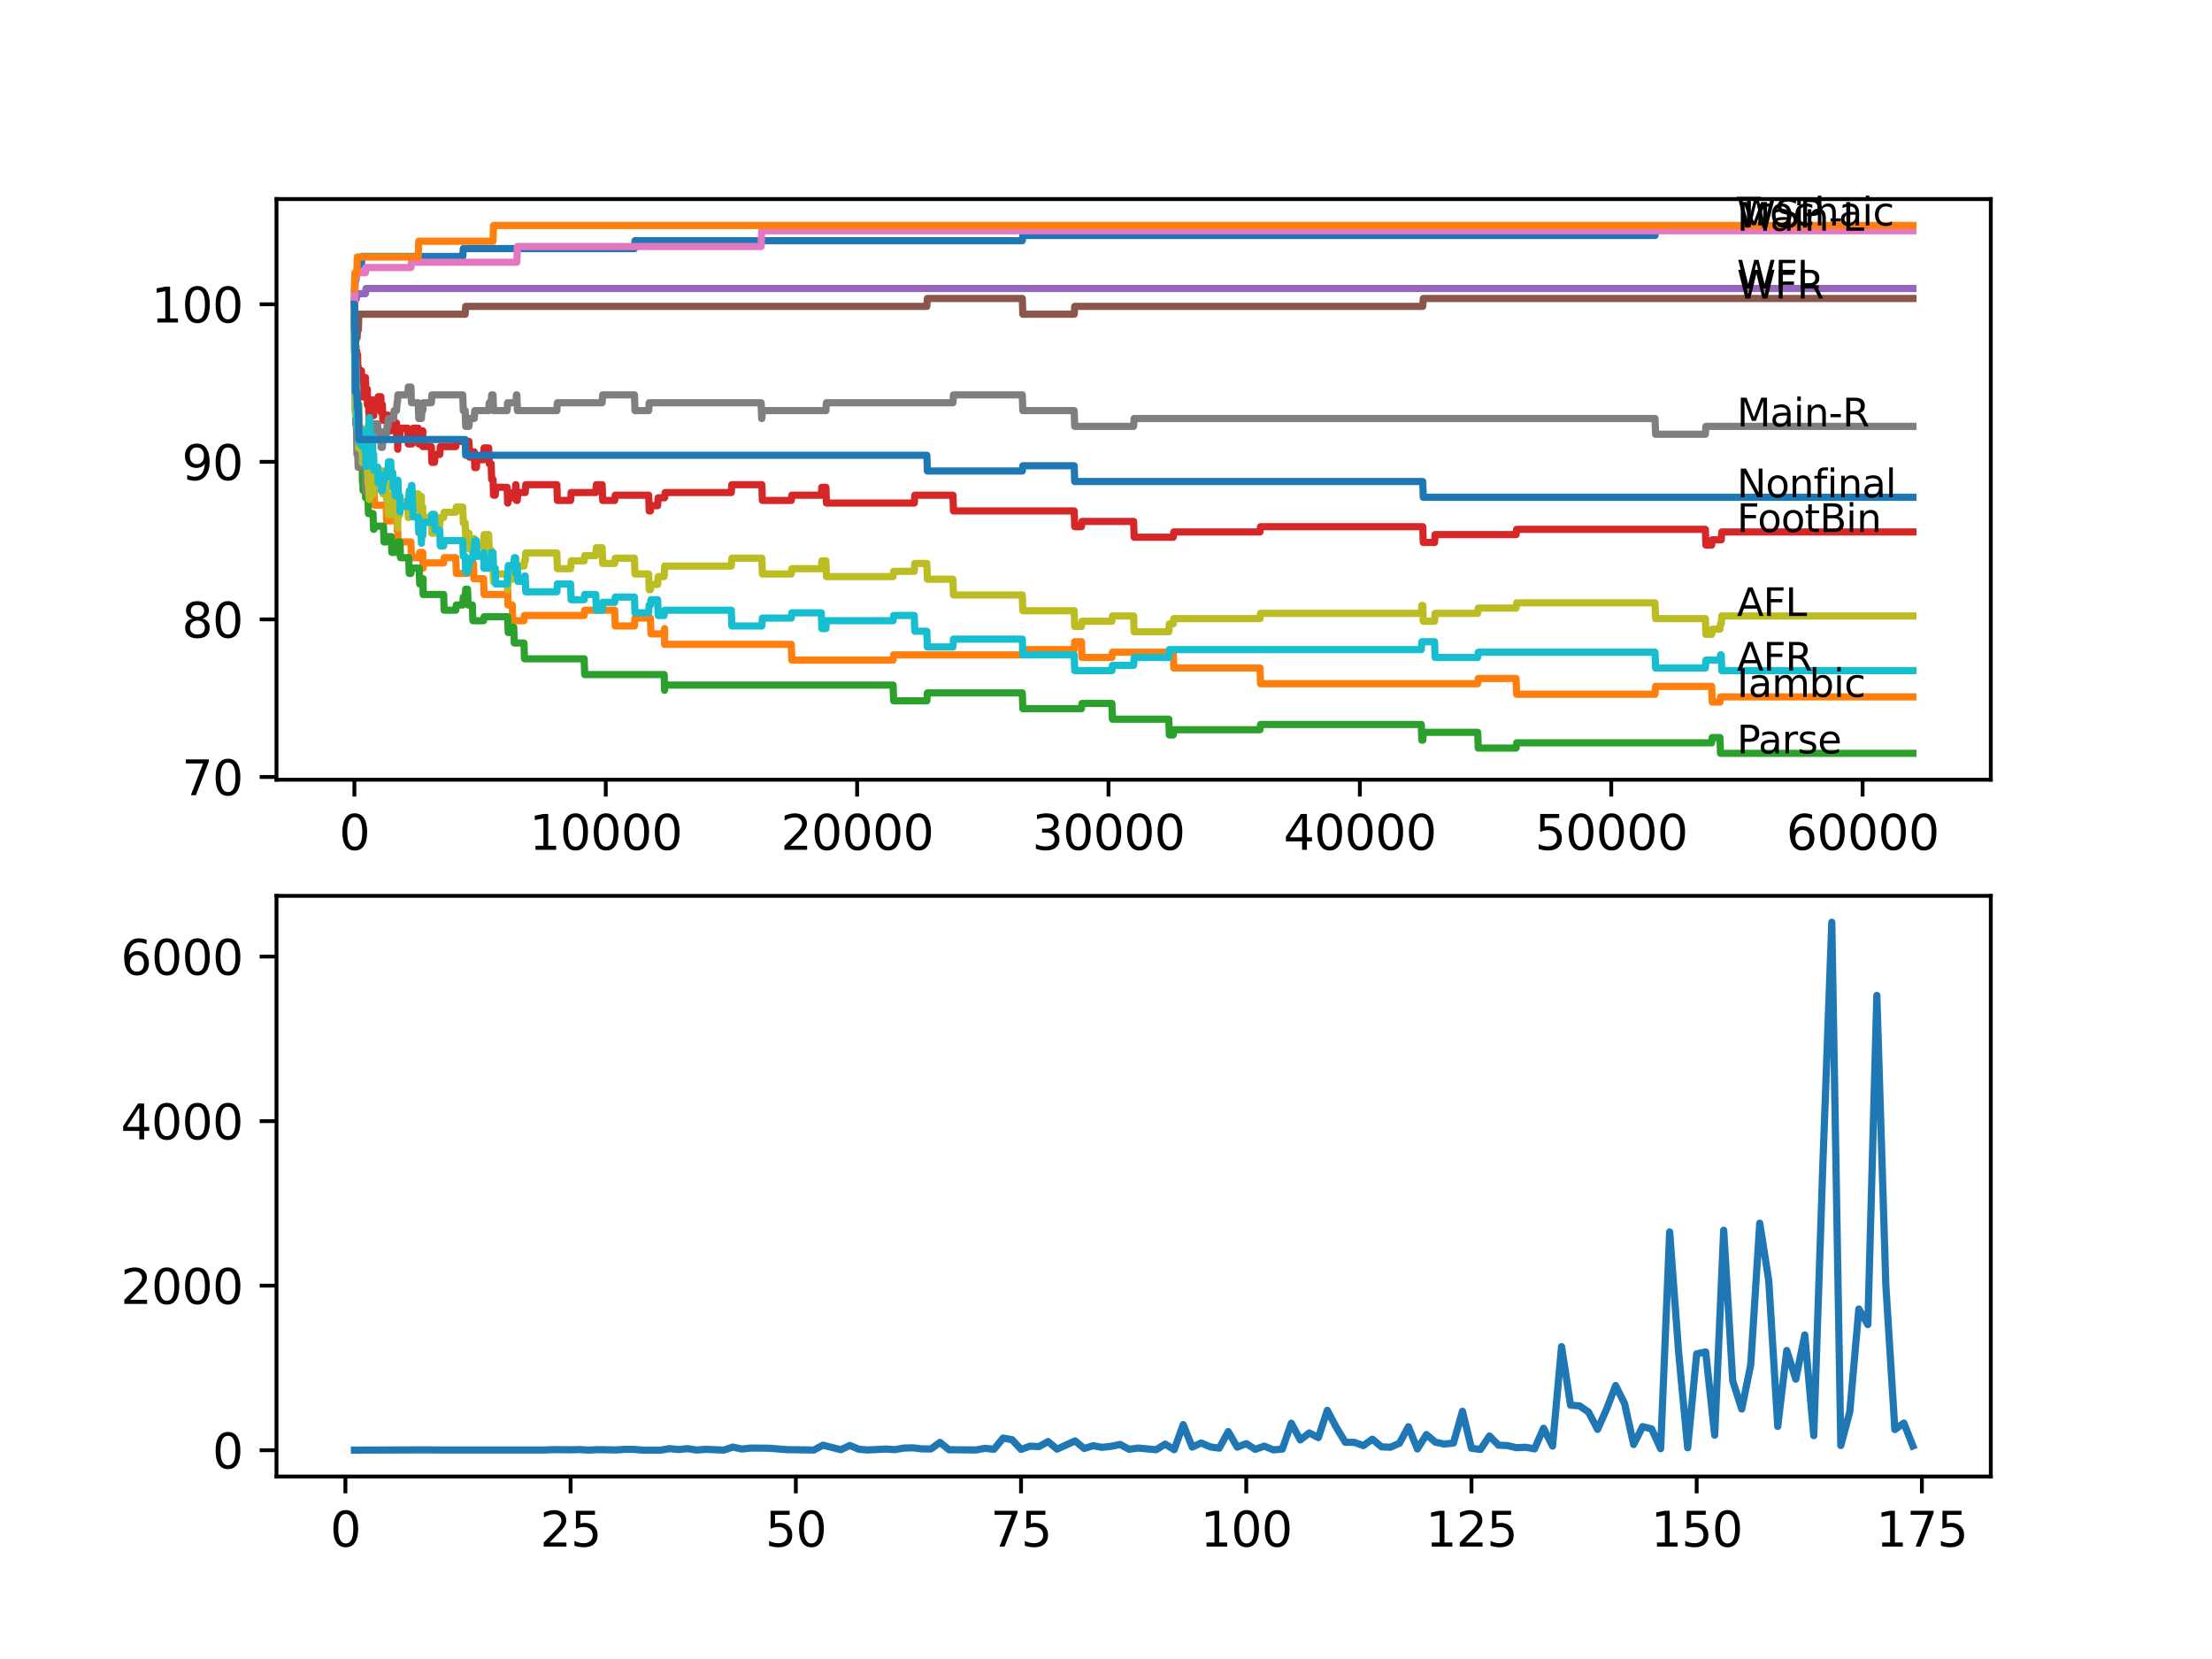 <?xml version="1.0" encoding="utf-8" standalone="no"?>
<!DOCTYPE svg PUBLIC "-//W3C//DTD SVG 1.1//EN"
  "http://www.w3.org/Graphics/SVG/1.1/DTD/svg11.dtd">
<svg xmlns:xlink="http://www.w3.org/1999/xlink" width="460.8pt" height="345.6pt" viewBox="0 0 460.8 345.6" xmlns="http://www.w3.org/2000/svg" version="1.1">
 <defs>
  <style type="text/css">*{stroke-linejoin: round; stroke-linecap: butt}</style>
 </defs>
 <g id="figure_1">
  <g id="patch_1">
   <path d="M 0 345.6 
L 460.8 345.6 
L 460.8 0 
L 0 0 
z
" style="fill: #ffffff"/>
  </g>
  <g id="axes_1">
   <g id="patch_2">
    <path d="M 57.6 162.432 
L 414.72 162.432 
L 414.72 41.472 
L 57.6 41.472 
z
" style="fill: #ffffff"/>
   </g>
   <g id="matplotlib.axis_1">
    <g id="xtick_1">
     <g id="line2d_1">
      <defs>
       <path id="m4c4b4f469c" d="M 0 0 
L 0 3.5 
" style="stroke: #000000; stroke-width: 0.8"/>
      </defs>
      <g>
       <use xlink:href="#m4c4b4f469c" x="73.827" y="162.432" style="stroke: #000000; stroke-width: 0.8"/>
      </g>
     </g>
     <g id="text_1">
      <!-- 0 -->
      <g transform="translate(70.646 177.03)scale(0.1 -0.1)">
       <defs>
        <path id="DejaVuSans-30" d="M 2034 4250 
Q 1547 4250 1301 3770 
Q 1056 3291 1056 2328 
Q 1056 1369 1301 889 
Q 1547 409 2034 409 
Q 2525 409 2770 889 
Q 3016 1369 3016 2328 
Q 3016 3291 2770 3770 
Q 2525 4250 2034 4250 
z
M 2034 4750 
Q 2819 4750 3233 4129 
Q 3647 3509 3647 2328 
Q 3647 1150 3233 529 
Q 2819 -91 2034 -91 
Q 1250 -91 836 529 
Q 422 1150 422 2328 
Q 422 3509 836 4129 
Q 1250 4750 2034 4750 
z
" transform="scale(0.016)"/>
       </defs>
       <use xlink:href="#DejaVuSans-30"/>
      </g>
     </g>
    </g>
    <g id="xtick_2">
     <g id="line2d_2">
      <g>
       <use xlink:href="#m4c4b4f469c" x="126.192" y="162.432" style="stroke: #000000; stroke-width: 0.8"/>
      </g>
     </g>
     <g id="text_2">
      <!-- 10000 -->
      <g transform="translate(110.286 177.03)scale(0.1 -0.1)">
       <defs>
        <path id="DejaVuSans-31" d="M 794 531 
L 1825 531 
L 1825 4091 
L 703 3866 
L 703 4441 
L 1819 4666 
L 2450 4666 
L 2450 531 
L 3481 531 
L 3481 0 
L 794 0 
L 794 531 
z
" transform="scale(0.016)"/>
       </defs>
       <use xlink:href="#DejaVuSans-31"/>
       <use xlink:href="#DejaVuSans-30" x="63.623"/>
       <use xlink:href="#DejaVuSans-30" x="127.246"/>
       <use xlink:href="#DejaVuSans-30" x="190.869"/>
       <use xlink:href="#DejaVuSans-30" x="254.492"/>
      </g>
     </g>
    </g>
    <g id="xtick_3">
     <g id="line2d_3">
      <g>
       <use xlink:href="#m4c4b4f469c" x="178.556" y="162.432" style="stroke: #000000; stroke-width: 0.8"/>
      </g>
     </g>
     <g id="text_3">
      <!-- 20000 -->
      <g transform="translate(162.65 177.03)scale(0.1 -0.1)">
       <defs>
        <path id="DejaVuSans-32" d="M 1228 531 
L 3431 531 
L 3431 0 
L 469 0 
L 469 531 
Q 828 903 1448 1529 
Q 2069 2156 2228 2338 
Q 2531 2678 2651 2914 
Q 2772 3150 2772 3378 
Q 2772 3750 2511 3984 
Q 2250 4219 1831 4219 
Q 1534 4219 1204 4116 
Q 875 4013 500 3803 
L 500 4441 
Q 881 4594 1212 4672 
Q 1544 4750 1819 4750 
Q 2544 4750 2975 4387 
Q 3406 4025 3406 3419 
Q 3406 3131 3298 2873 
Q 3191 2616 2906 2266 
Q 2828 2175 2409 1742 
Q 1991 1309 1228 531 
z
" transform="scale(0.016)"/>
       </defs>
       <use xlink:href="#DejaVuSans-32"/>
       <use xlink:href="#DejaVuSans-30" x="63.623"/>
       <use xlink:href="#DejaVuSans-30" x="127.246"/>
       <use xlink:href="#DejaVuSans-30" x="190.869"/>
       <use xlink:href="#DejaVuSans-30" x="254.492"/>
      </g>
     </g>
    </g>
    <g id="xtick_4">
     <g id="line2d_4">
      <g>
       <use xlink:href="#m4c4b4f469c" x="230.921" y="162.432" style="stroke: #000000; stroke-width: 0.8"/>
      </g>
     </g>
     <g id="text_4">
      <!-- 30000 -->
      <g transform="translate(215.015 177.03)scale(0.1 -0.1)">
       <defs>
        <path id="DejaVuSans-33" d="M 2597 2516 
Q 3050 2419 3304 2112 
Q 3559 1806 3559 1356 
Q 3559 666 3084 287 
Q 2609 -91 1734 -91 
Q 1441 -91 1130 -33 
Q 819 25 488 141 
L 488 750 
Q 750 597 1062 519 
Q 1375 441 1716 441 
Q 2309 441 2620 675 
Q 2931 909 2931 1356 
Q 2931 1769 2642 2001 
Q 2353 2234 1838 2234 
L 1294 2234 
L 1294 2753 
L 1863 2753 
Q 2328 2753 2575 2939 
Q 2822 3125 2822 3475 
Q 2822 3834 2567 4026 
Q 2313 4219 1838 4219 
Q 1578 4219 1281 4162 
Q 984 4106 628 3988 
L 628 4550 
Q 988 4650 1302 4700 
Q 1616 4750 1894 4750 
Q 2613 4750 3031 4423 
Q 3450 4097 3450 3541 
Q 3450 3153 3228 2886 
Q 3006 2619 2597 2516 
z
" transform="scale(0.016)"/>
       </defs>
       <use xlink:href="#DejaVuSans-33"/>
       <use xlink:href="#DejaVuSans-30" x="63.623"/>
       <use xlink:href="#DejaVuSans-30" x="127.246"/>
       <use xlink:href="#DejaVuSans-30" x="190.869"/>
       <use xlink:href="#DejaVuSans-30" x="254.492"/>
      </g>
     </g>
    </g>
    <g id="xtick_5">
     <g id="line2d_5">
      <g>
       <use xlink:href="#m4c4b4f469c" x="283.285" y="162.432" style="stroke: #000000; stroke-width: 0.8"/>
      </g>
     </g>
     <g id="text_5">
      <!-- 40000 -->
      <g transform="translate(267.379 177.03)scale(0.1 -0.1)">
       <defs>
        <path id="DejaVuSans-34" d="M 2419 4116 
L 825 1625 
L 2419 1625 
L 2419 4116 
z
M 2253 4666 
L 3047 4666 
L 3047 1625 
L 3713 1625 
L 3713 1100 
L 3047 1100 
L 3047 0 
L 2419 0 
L 2419 1100 
L 313 1100 
L 313 1709 
L 2253 4666 
z
" transform="scale(0.016)"/>
       </defs>
       <use xlink:href="#DejaVuSans-34"/>
       <use xlink:href="#DejaVuSans-30" x="63.623"/>
       <use xlink:href="#DejaVuSans-30" x="127.246"/>
       <use xlink:href="#DejaVuSans-30" x="190.869"/>
       <use xlink:href="#DejaVuSans-30" x="254.492"/>
      </g>
     </g>
    </g>
    <g id="xtick_6">
     <g id="line2d_6">
      <g>
       <use xlink:href="#m4c4b4f469c" x="335.65" y="162.432" style="stroke: #000000; stroke-width: 0.8"/>
      </g>
     </g>
     <g id="text_6">
      <!-- 50000 -->
      <g transform="translate(319.744 177.03)scale(0.1 -0.1)">
       <defs>
        <path id="DejaVuSans-35" d="M 691 4666 
L 3169 4666 
L 3169 4134 
L 1269 4134 
L 1269 2991 
Q 1406 3038 1543 3061 
Q 1681 3084 1819 3084 
Q 2600 3084 3056 2656 
Q 3513 2228 3513 1497 
Q 3513 744 3044 326 
Q 2575 -91 1722 -91 
Q 1428 -91 1123 -41 
Q 819 9 494 109 
L 494 744 
Q 775 591 1075 516 
Q 1375 441 1709 441 
Q 2250 441 2565 725 
Q 2881 1009 2881 1497 
Q 2881 1984 2565 2268 
Q 2250 2553 1709 2553 
Q 1456 2553 1204 2497 
Q 953 2441 691 2322 
L 691 4666 
z
" transform="scale(0.016)"/>
       </defs>
       <use xlink:href="#DejaVuSans-35"/>
       <use xlink:href="#DejaVuSans-30" x="63.623"/>
       <use xlink:href="#DejaVuSans-30" x="127.246"/>
       <use xlink:href="#DejaVuSans-30" x="190.869"/>
       <use xlink:href="#DejaVuSans-30" x="254.492"/>
      </g>
     </g>
    </g>
    <g id="xtick_7">
     <g id="line2d_7">
      <g>
       <use xlink:href="#m4c4b4f469c" x="388.014" y="162.432" style="stroke: #000000; stroke-width: 0.8"/>
      </g>
     </g>
     <g id="text_7">
      <!-- 60000 -->
      <g transform="translate(372.108 177.03)scale(0.1 -0.1)">
       <defs>
        <path id="DejaVuSans-36" d="M 2113 2584 
Q 1688 2584 1439 2293 
Q 1191 2003 1191 1497 
Q 1191 994 1439 701 
Q 1688 409 2113 409 
Q 2538 409 2786 701 
Q 3034 994 3034 1497 
Q 3034 2003 2786 2293 
Q 2538 2584 2113 2584 
z
M 3366 4563 
L 3366 3988 
Q 3128 4100 2886 4159 
Q 2644 4219 2406 4219 
Q 1781 4219 1451 3797 
Q 1122 3375 1075 2522 
Q 1259 2794 1537 2939 
Q 1816 3084 2150 3084 
Q 2853 3084 3261 2657 
Q 3669 2231 3669 1497 
Q 3669 778 3244 343 
Q 2819 -91 2113 -91 
Q 1303 -91 875 529 
Q 447 1150 447 2328 
Q 447 3434 972 4092 
Q 1497 4750 2381 4750 
Q 2619 4750 2861 4703 
Q 3103 4656 3366 4563 
z
" transform="scale(0.016)"/>
       </defs>
       <use xlink:href="#DejaVuSans-36"/>
       <use xlink:href="#DejaVuSans-30" x="63.623"/>
       <use xlink:href="#DejaVuSans-30" x="127.246"/>
       <use xlink:href="#DejaVuSans-30" x="190.869"/>
       <use xlink:href="#DejaVuSans-30" x="254.492"/>
      </g>
     </g>
    </g>
   </g>
   <g id="matplotlib.axis_2">
    <g id="ytick_1">
     <g id="line2d_8">
      <defs>
       <path id="m1744c55537" d="M 0 0 
L -3.5 0 
" style="stroke: #000000; stroke-width: 0.8"/>
      </defs>
      <g>
       <use xlink:href="#m1744c55537" x="57.6" y="161.858" style="stroke: #000000; stroke-width: 0.8"/>
      </g>
     </g>
     <g id="text_8">
      <!-- 70 -->
      <g transform="translate(37.875 165.657)scale(0.1 -0.1)">
       <defs>
        <path id="DejaVuSans-37" d="M 525 4666 
L 3525 4666 
L 3525 4397 
L 1831 0 
L 1172 0 
L 2766 4134 
L 525 4134 
L 525 4666 
z
" transform="scale(0.016)"/>
       </defs>
       <use xlink:href="#DejaVuSans-37"/>
       <use xlink:href="#DejaVuSans-30" x="63.623"/>
      </g>
     </g>
    </g>
    <g id="ytick_2">
     <g id="line2d_9">
      <g>
       <use xlink:href="#m1744c55537" x="57.6" y="129.033" style="stroke: #000000; stroke-width: 0.8"/>
      </g>
     </g>
     <g id="text_9">
      <!-- 80 -->
      <g transform="translate(37.875 132.832)scale(0.1 -0.1)">
       <defs>
        <path id="DejaVuSans-38" d="M 2034 2216 
Q 1584 2216 1326 1975 
Q 1069 1734 1069 1313 
Q 1069 891 1326 650 
Q 1584 409 2034 409 
Q 2484 409 2743 651 
Q 3003 894 3003 1313 
Q 3003 1734 2745 1975 
Q 2488 2216 2034 2216 
z
M 1403 2484 
Q 997 2584 770 2862 
Q 544 3141 544 3541 
Q 544 4100 942 4425 
Q 1341 4750 2034 4750 
Q 2731 4750 3128 4425 
Q 3525 4100 3525 3541 
Q 3525 3141 3298 2862 
Q 3072 2584 2669 2484 
Q 3125 2378 3379 2068 
Q 3634 1759 3634 1313 
Q 3634 634 3220 271 
Q 2806 -91 2034 -91 
Q 1263 -91 848 271 
Q 434 634 434 1313 
Q 434 1759 690 2068 
Q 947 2378 1403 2484 
z
M 1172 3481 
Q 1172 3119 1398 2916 
Q 1625 2713 2034 2713 
Q 2441 2713 2670 2916 
Q 2900 3119 2900 3481 
Q 2900 3844 2670 4047 
Q 2441 4250 2034 4250 
Q 1625 4250 1398 4047 
Q 1172 3844 1172 3481 
z
" transform="scale(0.016)"/>
       </defs>
       <use xlink:href="#DejaVuSans-38"/>
       <use xlink:href="#DejaVuSans-30" x="63.623"/>
      </g>
     </g>
    </g>
    <g id="ytick_3">
     <g id="line2d_10">
      <g>
       <use xlink:href="#m1744c55537" x="57.6" y="96.208" style="stroke: #000000; stroke-width: 0.8"/>
      </g>
     </g>
     <g id="text_10">
      <!-- 90 -->
      <g transform="translate(37.875 100.007)scale(0.1 -0.1)">
       <defs>
        <path id="DejaVuSans-39" d="M 703 97 
L 703 672 
Q 941 559 1184 500 
Q 1428 441 1663 441 
Q 2288 441 2617 861 
Q 2947 1281 2994 2138 
Q 2813 1869 2534 1725 
Q 2256 1581 1919 1581 
Q 1219 1581 811 2004 
Q 403 2428 403 3163 
Q 403 3881 828 4315 
Q 1253 4750 1959 4750 
Q 2769 4750 3195 4129 
Q 3622 3509 3622 2328 
Q 3622 1225 3098 567 
Q 2575 -91 1691 -91 
Q 1453 -91 1209 -44 
Q 966 3 703 97 
z
M 1959 2075 
Q 2384 2075 2632 2365 
Q 2881 2656 2881 3163 
Q 2881 3666 2632 3958 
Q 2384 4250 1959 4250 
Q 1534 4250 1286 3958 
Q 1038 3666 1038 3163 
Q 1038 2656 1286 2365 
Q 1534 2075 1959 2075 
z
" transform="scale(0.016)"/>
       </defs>
       <use xlink:href="#DejaVuSans-39"/>
       <use xlink:href="#DejaVuSans-30" x="63.623"/>
      </g>
     </g>
    </g>
    <g id="ytick_4">
     <g id="line2d_11">
      <g>
       <use xlink:href="#m1744c55537" x="57.6" y="63.383" style="stroke: #000000; stroke-width: 0.8"/>
      </g>
     </g>
     <g id="text_11">
      <!-- 100 -->
      <g transform="translate(31.512 67.182)scale(0.1 -0.1)">
       <use xlink:href="#DejaVuSans-31"/>
       <use xlink:href="#DejaVuSans-30" x="63.623"/>
       <use xlink:href="#DejaVuSans-30" x="127.246"/>
      </g>
     </g>
    </g>
   </g>
   <g id="line2d_12">
    <path d="M 73.833 63.383 
L 73.843 63.383 
L 73.99 58.35 
L 74.157 58.35 
L 74.273 56.708 
L 74.503 56.708 
L 74.618 55.067 
L 75.288 55.067 
L 75.404 53.426 
L 96.397 53.426 
L 96.512 51.785 
L 132.167 51.785 
L 132.282 50.143 
L 212.96 50.143 
L 213.075 49.049 
L 344.772 49.049 
L 344.887 47.408 
L 398.487 47.408 
L 398.487 47.408 
" clip-path="url(#p69bbc0c91d)" style="fill: none; stroke: #1f77b4; stroke-width: 1.5; stroke-linecap: square"/>
   </g>
   <g id="line2d_13">
    <path d="M 73.833 63.383 
L 73.875 73.23 
L 73.948 67.759 
L 73.964 67.759 
L 74.021 65.571 
L 74.037 72.136 
L 74.053 72.136 
L 74.058 72.136 
L 74.157 78.701 
L 74.173 77.06 
L 74.199 77.06 
L 74.32 83.625 
L 74.383 83.625 
L 74.503 92.652 
L 74.545 91.01 
L 74.55 94.293 
L 74.608 94.293 
L 74.712 94.293 
L 74.744 93.199 
L 74.749 96.481 
L 74.817 95.387 
L 75.288 95.387 
L 75.404 93.746 
L 75.414 93.746 
L 75.519 89.369 
L 75.529 92.652 
L 75.556 92.652 
L 75.671 98.122 
L 76.152 98.122 
L 76.268 96.481 
L 76.514 96.481 
L 76.629 99.764 
L 77.126 99.764 
L 77.242 103.046 
L 77.708 103.046 
L 77.823 101.952 
L 77.901 101.952 
L 78.017 105.234 
L 80.431 105.234 
L 80.546 108.517 
L 81.515 108.517 
L 81.63 107.423 
L 82.651 107.423 
L 82.766 110.705 
L 82.86 110.705 
L 82.976 113.988 
L 83.311 113.988 
L 83.426 112.894 
L 85.599 112.894 
L 85.714 116.176 
L 87.317 116.176 
L 87.432 115.082 
L 88.05 115.082 
L 88.139 118.364 
L 88.16 117.27 
L 92.412 117.27 
L 92.527 116.176 
L 94.946 116.176 
L 95.061 119.459 
L 97.397 119.459 
L 97.512 118.364 
L 98.392 118.364 
L 98.507 117.27 
L 98.606 117.27 
L 98.722 120.553 
L 100.727 120.553 
L 100.842 123.835 
L 105.754 123.835 
L 105.801 122.741 
L 105.806 126.024 
L 105.854 126.024 
L 106.707 126.024 
L 106.822 129.306 
L 109.147 129.306 
L 109.263 128.212 
L 121.689 128.212 
L 121.804 127.118 
L 128.051 127.118 
L 128.166 130.4 
L 132.167 130.4 
L 132.282 128.759 
L 135.492 128.759 
L 135.607 132.042 
L 138.351 132.042 
L 138.445 130.947 
L 138.45 134.23 
L 164.837 134.23 
L 164.952 137.512 
L 186.045 137.512 
L 186.16 136.418 
L 212.96 136.418 
L 213.075 135.324 
L 223.768 135.324 
L 223.883 133.683 
L 225.281 133.683 
L 225.396 136.965 
L 231.628 136.965 
L 231.743 135.871 
L 244.41 135.871 
L 244.525 139.154 
L 262.481 139.154 
L 262.596 142.436 
L 307.829 142.436 
L 307.944 141.342 
L 315.825 141.342 
L 315.94 144.624 
L 344.772 144.624 
L 344.887 142.983 
L 356.57 142.983 
L 356.685 146.266 
L 358.298 146.266 
L 358.413 145.172 
L 398.487 145.172 
L 398.487 145.172 
" clip-path="url(#p69bbc0c91d)" style="fill: none; stroke: #ff7f0e; stroke-width: 1.5; stroke-linecap: square"/>
   </g>
   <g id="line2d_14">
    <path d="M 73.833 63.383 
L 73.843 63.383 
L 73.875 59.991 
L 73.911 65.462 
L 73.922 65.462 
L 74.053 80.233 
L 74.058 80.233 
L 74.068 78.592 
L 74.136 88.439 
L 74.142 88.439 
L 74.241 88.439 
L 74.356 87.345 
L 74.383 87.345 
L 74.398 85.704 
L 74.403 88.986 
L 74.487 88.33 
L 74.545 88.33 
L 74.681 84.227 
L 74.712 84.227 
L 74.833 90.792 
L 75.158 90.792 
L 75.273 94.074 
L 75.414 94.074 
L 75.519 100.639 
L 75.535 99.983 
L 75.556 99.983 
L 75.613 98.888 
L 75.618 102.171 
L 75.655 101.514 
L 76.121 101.514 
L 76.152 100.42 
L 76.158 103.703 
L 76.221 103.703 
L 76.639 103.703 
L 76.755 106.985 
L 77.708 106.985 
L 77.823 110.268 
L 77.901 110.268 
L 78.017 109.611 
L 79.881 109.611 
L 79.996 112.894 
L 80.431 112.894 
L 80.546 111.799 
L 81.515 111.799 
L 81.63 115.082 
L 82.651 115.082 
L 82.766 113.988 
L 82.86 113.988 
L 82.976 112.894 
L 83.311 112.894 
L 83.426 116.176 
L 85.138 116.176 
L 85.253 119.459 
L 85.599 119.459 
L 85.714 118.364 
L 87.317 118.364 
L 87.432 121.647 
L 88.05 121.647 
L 88.139 120.553 
L 88.144 123.835 
L 88.149 123.835 
L 92.412 123.835 
L 92.527 127.118 
L 94.946 127.118 
L 95.061 126.024 
L 96.397 126.024 
L 96.512 124.382 
L 96.899 124.382 
L 97.014 122.741 
L 97.397 122.741 
L 97.512 126.024 
L 98.392 126.024 
L 98.507 129.306 
L 100.727 129.306 
L 100.842 128.486 
L 105.754 128.486 
L 105.869 131.768 
L 106.707 131.768 
L 106.822 130.674 
L 107.027 130.674 
L 107.142 133.956 
L 109.147 133.956 
L 109.263 137.239 
L 121.689 137.239 
L 121.804 140.521 
L 138.351 140.521 
L 138.445 143.804 
L 138.461 142.71 
L 186.045 142.71 
L 186.16 145.992 
L 193.077 145.992 
L 193.192 144.351 
L 212.96 144.351 
L 213.075 147.633 
L 225.281 147.633 
L 225.396 146.539 
L 231.628 146.539 
L 231.743 149.822 
L 243.483 149.822 
L 243.598 153.104 
L 244.41 153.104 
L 244.525 152.01 
L 262.481 152.01 
L 262.596 150.916 
L 296.083 150.916 
L 296.198 154.198 
L 296.382 154.198 
L 296.497 152.557 
L 307.829 152.557 
L 307.944 155.84 
L 315.825 155.84 
L 315.94 154.745 
L 356.57 154.745 
L 356.685 153.651 
L 358.298 153.651 
L 358.413 156.934 
L 398.487 156.934 
L 398.487 156.934 
" clip-path="url(#p69bbc0c91d)" style="fill: none; stroke: #2ca02c; stroke-width: 1.5; stroke-linecap: square"/>
   </g>
   <g id="line2d_15">
    <path d="M 73.833 66.665 
L 73.885 66.665 
L 74.006 74.871 
L 74.131 72.136 
L 74.157 72.136 
L 74.262 75.966 
L 74.273 74.871 
L 74.278 74.871 
L 74.33 73.23 
L 74.335 76.513 
L 74.383 76.513 
L 74.388 76.513 
L 74.503 73.941 
L 74.545 77.224 
L 74.613 76.403 
L 74.644 76.403 
L 74.744 79.686 
L 74.754 78.865 
L 74.948 78.865 
L 75.063 77.224 
L 75.288 77.224 
L 75.404 80.506 
L 75.414 80.506 
L 75.482 79.412 
L 75.487 82.695 
L 75.514 82.695 
L 75.519 82.695 
L 75.645 80.288 
L 75.943 80.288 
L 76.058 78.646 
L 76.121 78.646 
L 76.236 81.929 
L 76.514 81.929 
L 76.529 81.108 
L 76.535 84.391 
L 76.608 84.391 
L 76.812 84.391 
L 76.927 87.673 
L 76.964 87.673 
L 77.085 84.391 
L 77.126 84.391 
L 77.242 83.296 
L 77.624 83.296 
L 77.739 86.579 
L 77.844 86.579 
L 77.959 84.281 
L 78.671 84.281 
L 78.786 82.64 
L 79.341 82.64 
L 79.394 85.922 
L 79.451 84.281 
L 79.65 84.281 
L 79.766 87.564 
L 80.431 87.564 
L 80.546 86.47 
L 80.813 86.47 
L 80.928 89.752 
L 81.405 89.752 
L 81.52 88.111 
L 81.797 88.111 
L 81.913 86.47 
L 81.981 86.47 
L 82.096 89.752 
L 82.227 89.752 
L 82.342 88.111 
L 82.593 88.111 
L 82.651 91.393 
L 82.703 90.299 
L 82.787 90.299 
L 82.86 93.582 
L 82.897 90.846 
L 83.279 90.846 
L 83.394 89.205 
L 84.939 89.205 
L 85.054 92.487 
L 85.808 92.487 
L 85.924 90.846 
L 85.939 90.846 
L 86.055 89.205 
L 87.123 89.205 
L 87.238 92.487 
L 87.735 92.487 
L 87.851 90.846 
L 88.05 90.846 
L 88.071 89.752 
L 88.076 93.035 
L 88.149 93.035 
L 89.856 93.035 
L 89.971 96.317 
L 90.511 96.317 
L 90.626 94.676 
L 91.61 94.676 
L 91.726 93.035 
L 94.946 93.035 
L 95.061 91.94 
L 97.69 91.94 
L 97.805 95.223 
L 98.606 95.223 
L 98.722 94.129 
L 98.795 94.129 
L 98.91 97.411 
L 99.235 97.411 
L 99.35 95.77 
L 100.727 95.77 
L 100.853 93.308 
L 101.801 93.308 
L 101.916 96.591 
L 102.309 96.591 
L 102.424 99.873 
L 102.701 99.873 
L 102.816 103.156 
L 103.157 103.156 
L 103.272 101.514 
L 105.634 101.514 
L 105.749 104.797 
L 105.801 104.797 
L 105.916 103.703 
L 106.707 103.703 
L 106.822 102.608 
L 107.32 102.608 
L 107.435 100.967 
L 107.477 100.967 
L 107.592 104.25 
L 107.749 104.25 
L 107.864 102.608 
L 109.409 102.608 
L 109.524 100.967 
L 116.002 100.967 
L 116.117 104.25 
L 118.866 104.25 
L 118.981 102.608 
L 124.113 102.608 
L 124.228 100.967 
L 125.438 100.967 
L 125.553 104.25 
L 128.051 104.25 
L 128.166 103.156 
L 135.131 103.156 
L 135.246 106.438 
L 135.492 106.438 
L 135.607 105.344 
L 136.995 105.344 
L 137.11 103.703 
L 138.445 103.703 
L 138.56 102.608 
L 152.338 102.608 
L 152.453 100.967 
L 158.705 100.967 
L 158.82 104.25 
L 164.837 104.25 
L 164.952 103.156 
L 171.089 103.156 
L 171.204 101.514 
L 172.048 101.514 
L 172.163 104.797 
L 190.459 104.797 
L 190.574 103.156 
L 198.513 103.156 
L 198.628 106.438 
L 223.768 106.438 
L 223.883 109.721 
L 225.281 109.721 
L 225.396 108.626 
L 236.147 108.626 
L 236.262 111.909 
L 244.41 111.909 
L 244.525 110.815 
L 262.481 110.815 
L 262.596 109.721 
L 296.382 109.721 
L 296.497 113.003 
L 298.843 113.003 
L 298.958 111.362 
L 315.825 111.362 
L 315.94 110.268 
L 355.255 110.268 
L 355.37 113.55 
L 356.57 113.55 
L 356.685 112.456 
L 358.565 112.456 
L 358.68 110.815 
L 398.487 110.815 
L 398.487 110.815 
" clip-path="url(#p69bbc0c91d)" style="fill: none; stroke: #d62728; stroke-width: 1.5; stroke-linecap: square"/>
   </g>
   <g id="line2d_16">
    <path d="M 73.833 63.383 
L 73.885 63.383 
L 74 62.288 
L 74.241 62.288 
L 74.356 61.194 
L 76.121 61.194 
L 76.236 60.1 
L 398.487 60.1 
L 398.487 60.1 
" clip-path="url(#p69bbc0c91d)" style="fill: none; stroke: #9467bd; stroke-width: 1.5; stroke-linecap: square"/>
   </g>
   <g id="line2d_17">
    <path d="M 73.833 63.383 
L 73.843 63.383 
L 73.854 62.726 
L 73.911 68.197 
L 73.964 68.197 
L 73.979 67.103 
L 74.011 75.309 
L 74.053 72.027 
L 74.058 72.027 
L 74.173 70.385 
L 74.383 70.385 
L 74.498 68.744 
L 74.644 68.744 
L 74.765 65.462 
L 96.899 65.462 
L 97.014 63.82 
L 193.077 63.82 
L 193.192 62.179 
L 212.96 62.179 
L 213.075 65.462 
L 223.768 65.462 
L 223.883 63.82 
L 296.382 63.82 
L 296.497 62.179 
L 398.487 62.179 
L 398.487 62.179 
" clip-path="url(#p69bbc0c91d)" style="fill: none; stroke: #8c564b; stroke-width: 1.5; stroke-linecap: square"/>
   </g>
   <g id="line2d_18">
    <path d="M 73.833 63.383 
L 73.848 63.383 
L 73.964 57.912 
L 74.241 57.912 
L 74.356 56.818 
L 76.121 56.818 
L 76.236 55.724 
L 85.599 55.724 
L 85.714 54.629 
L 107.665 54.629 
L 107.781 51.347 
L 158.553 51.347 
L 158.668 48.064 
L 398.487 48.064 
L 398.487 48.064 
" clip-path="url(#p69bbc0c91d)" style="fill: none; stroke: #e377c2; stroke-width: 1.5; stroke-linecap: square"/>
   </g>
   <g id="line2d_19">
    <path d="M 73.833 66.665 
L 73.843 66.665 
L 73.848 66.009 
L 73.859 72.574 
L 73.885 72.574 
L 74.016 85.704 
L 74.068 85.704 
L 74.157 84.883 
L 74.163 88.166 
L 74.241 88.166 
L 74.362 94.731 
L 74.403 94.731 
L 74.503 94.074 
L 74.618 97.357 
L 74.744 97.357 
L 74.859 96.536 
L 75.021 96.536 
L 75.137 94.895 
L 75.158 94.895 
L 75.273 93.8 
L 75.288 93.8 
L 75.404 97.083 
L 75.519 97.083 
L 75.639 95.77 
L 76.121 95.77 
L 76.241 102.335 
L 76.456 102.335 
L 76.582 96.591 
L 76.639 96.591 
L 76.76 93.855 
L 76.812 93.855 
L 76.927 92.214 
L 77.624 92.214 
L 77.744 88.931 
L 77.901 88.931 
L 78.017 88.275 
L 78.671 88.275 
L 78.786 91.557 
L 79.341 91.557 
L 79.394 89.916 
L 79.399 93.199 
L 79.446 93.199 
L 79.65 93.199 
L 79.766 91.557 
L 79.881 91.557 
L 79.996 90.463 
L 80.499 90.463 
L 80.614 88.822 
L 80.813 88.822 
L 80.928 87.181 
L 81.981 87.181 
L 82.096 85.54 
L 82.593 85.54 
L 82.709 83.898 
L 82.787 83.898 
L 82.902 82.257 
L 84.939 82.257 
L 85.054 80.616 
L 85.599 80.616 
L 85.714 83.898 
L 87.123 83.898 
L 87.238 87.181 
L 87.788 87.181 
L 87.903 85.54 
L 88.071 85.54 
L 88.186 83.898 
L 89.856 83.898 
L 89.971 82.257 
L 96.397 82.257 
L 96.512 85.54 
L 96.899 85.54 
L 97.014 88.822 
L 97.69 88.822 
L 97.805 87.181 
L 98.795 87.181 
L 98.91 85.54 
L 101.801 85.54 
L 101.916 83.898 
L 102.309 83.898 
L 102.424 82.257 
L 102.701 82.257 
L 102.816 85.54 
L 105.634 85.54 
L 105.749 83.898 
L 107.477 83.898 
L 107.592 82.257 
L 107.665 82.257 
L 107.781 85.54 
L 116.002 85.54 
L 116.117 83.898 
L 125.438 83.898 
L 125.553 82.257 
L 132.167 82.257 
L 132.282 85.54 
L 135.131 85.54 
L 135.246 83.898 
L 158.553 83.898 
L 158.668 87.181 
L 158.705 87.181 
L 158.82 85.54 
L 172.048 85.54 
L 172.163 83.898 
L 198.513 83.898 
L 198.628 82.257 
L 212.96 82.257 
L 213.075 85.54 
L 223.768 85.54 
L 223.883 88.822 
L 236.147 88.822 
L 236.262 87.181 
L 344.772 87.181 
L 344.887 90.463 
L 355.255 90.463 
L 355.37 88.822 
L 398.487 88.822 
L 398.487 88.822 
" clip-path="url(#p69bbc0c91d)" style="fill: none; stroke: #7f7f7f; stroke-width: 1.5; stroke-linecap: square"/>
   </g>
   <g id="line2d_20">
    <path d="M 73.833 66.665 
L 73.843 66.665 
L 73.969 77.333 
L 73.979 77.333 
L 74 75.418 
L 74.037 84.445 
L 74.058 83.351 
L 74.068 86.634 
L 74.136 82.531 
L 74.168 85.813 
L 74.199 85.813 
L 74.33 80.342 
L 74.388 86.907 
L 74.445 84.336 
L 74.503 84.336 
L 74.545 87.618 
L 74.613 86.798 
L 74.644 86.798 
L 74.712 93.363 
L 74.76 90.354 
L 74.948 90.354 
L 75.021 88.713 
L 75.027 91.995 
L 75.053 91.995 
L 75.158 91.995 
L 75.273 90.901 
L 75.288 90.901 
L 75.404 94.183 
L 75.414 94.183 
L 75.482 93.089 
L 75.487 96.372 
L 75.514 96.372 
L 75.519 96.372 
L 75.655 92.87 
L 75.943 92.87 
L 76.058 91.229 
L 76.152 91.229 
L 76.268 89.588 
L 76.456 89.588 
L 76.577 98.615 
L 76.639 98.615 
L 76.676 97.521 
L 76.681 100.803 
L 76.739 100.803 
L 76.812 100.803 
L 76.927 104.086 
L 76.964 104.086 
L 77.085 100.803 
L 77.126 100.803 
L 77.242 99.709 
L 77.624 99.709 
L 77.655 102.991 
L 77.713 98.615 
L 77.734 101.897 
L 77.844 101.897 
L 77.959 99.6 
L 78.671 99.6 
L 78.786 97.958 
L 79.341 97.958 
L 79.394 101.241 
L 79.451 99.6 
L 79.65 99.6 
L 79.766 102.882 
L 79.881 102.882 
L 79.996 101.788 
L 80.431 101.788 
L 80.499 100.694 
L 80.504 103.976 
L 80.53 103.976 
L 80.813 103.976 
L 80.928 107.259 
L 81.405 107.259 
L 81.52 104.523 
L 81.797 104.523 
L 81.913 102.882 
L 81.981 102.882 
L 82.096 106.165 
L 82.227 106.165 
L 82.342 104.523 
L 82.593 104.523 
L 82.651 107.806 
L 82.703 106.712 
L 82.787 106.712 
L 82.86 109.994 
L 82.897 107.259 
L 83.279 107.259 
L 83.394 104.523 
L 84.939 104.523 
L 85.054 107.806 
L 85.138 107.806 
L 85.253 106.165 
L 85.808 106.165 
L 85.924 104.523 
L 85.939 104.523 
L 86.055 102.882 
L 87.123 102.882 
L 87.238 106.165 
L 87.317 106.165 
L 87.432 105.07 
L 87.735 105.07 
L 87.788 103.429 
L 87.793 106.712 
L 87.84 106.712 
L 88.05 106.712 
L 88.071 105.617 
L 88.076 108.9 
L 88.154 107.806 
L 89.856 107.806 
L 89.971 111.088 
L 90.511 111.088 
L 90.626 109.447 
L 91.61 109.447 
L 91.726 107.806 
L 92.412 107.806 
L 92.527 106.712 
L 94.946 106.712 
L 95.061 105.617 
L 96.397 105.617 
L 96.512 108.9 
L 96.899 108.9 
L 97.014 112.182 
L 97.397 112.182 
L 97.512 111.088 
L 97.69 111.088 
L 97.805 114.371 
L 98.392 114.371 
L 98.507 113.277 
L 98.606 113.277 
L 98.722 112.182 
L 98.795 112.182 
L 98.91 115.465 
L 99.235 115.465 
L 99.35 113.824 
L 100.727 113.824 
L 100.853 111.362 
L 101.801 111.362 
L 101.916 114.644 
L 102.309 114.644 
L 102.424 117.927 
L 102.701 117.927 
L 102.816 121.209 
L 103.157 121.209 
L 103.272 119.568 
L 105.634 119.568 
L 105.749 122.851 
L 105.754 122.851 
L 105.875 120.662 
L 106.707 120.662 
L 106.822 119.568 
L 107.027 119.568 
L 107.142 117.927 
L 107.32 117.927 
L 107.435 116.286 
L 107.477 116.286 
L 107.592 119.568 
L 107.749 119.568 
L 107.864 117.927 
L 109.147 117.927 
L 109.263 116.833 
L 109.409 116.833 
L 109.524 115.191 
L 116.002 115.191 
L 116.117 118.474 
L 118.866 118.474 
L 118.981 116.833 
L 121.689 116.833 
L 121.804 115.738 
L 124.113 115.738 
L 124.228 114.097 
L 125.438 114.097 
L 125.553 117.38 
L 128.051 117.38 
L 128.166 116.286 
L 132.167 116.286 
L 132.282 119.568 
L 135.131 119.568 
L 135.246 122.851 
L 135.492 122.851 
L 135.607 121.756 
L 136.995 121.756 
L 137.11 120.115 
L 138.351 120.115 
L 138.471 117.927 
L 152.338 117.927 
L 152.453 116.286 
L 158.705 116.286 
L 158.82 119.568 
L 164.837 119.568 
L 164.952 118.474 
L 171.089 118.474 
L 171.204 116.833 
L 172.048 116.833 
L 172.163 120.115 
L 186.045 120.115 
L 186.16 119.021 
L 190.459 119.021 
L 190.574 117.38 
L 193.077 117.38 
L 193.192 120.662 
L 198.513 120.662 
L 198.628 123.945 
L 212.96 123.945 
L 213.075 127.227 
L 223.768 127.227 
L 223.883 130.51 
L 225.281 130.51 
L 225.396 129.416 
L 231.628 129.416 
L 231.743 128.321 
L 236.147 128.321 
L 236.262 131.604 
L 243.483 131.604 
L 243.598 129.963 
L 244.41 129.963 
L 244.525 128.868 
L 262.481 128.868 
L 262.596 127.774 
L 296.083 127.774 
L 296.198 126.133 
L 296.382 126.133 
L 296.497 129.416 
L 298.843 129.416 
L 298.958 127.774 
L 307.829 127.774 
L 307.944 126.68 
L 315.825 126.68 
L 315.94 125.586 
L 344.772 125.586 
L 344.887 128.868 
L 355.255 128.868 
L 355.37 132.151 
L 356.57 132.151 
L 356.685 131.057 
L 358.298 131.057 
L 358.413 129.963 
L 358.565 129.963 
L 358.68 128.321 
L 398.487 128.321 
L 398.487 128.321 
" clip-path="url(#p69bbc0c91d)" style="fill: none; stroke: #bcbd22; stroke-width: 1.5; stroke-linecap: square"/>
   </g>
   <g id="line2d_21">
    <path d="M 73.833 66.665 
L 73.843 66.665 
L 73.854 66.009 
L 73.89 73.668 
L 73.896 73.668 
L 73.906 73.668 
L 73.911 72.847 
L 73.969 78.318 
L 73.979 78.318 
L 73.99 81.601 
L 74.074 78.044 
L 74.089 78.044 
L 74.105 78.044 
L 74.157 74.762 
L 74.205 76.95 
L 74.325 85.704 
L 74.33 85.704 
L 74.388 88.986 
L 74.44 86.415 
L 74.503 86.415 
L 74.545 89.697 
L 74.613 88.877 
L 74.655 88.877 
L 74.712 92.159 
L 74.765 89.15 
L 74.948 89.15 
L 75.021 92.433 
L 75.058 90.792 
L 75.158 90.792 
L 75.273 89.697 
L 75.288 89.697 
L 75.404 92.98 
L 75.519 92.98 
L 75.645 90.573 
L 75.943 90.573 
L 76.058 93.855 
L 76.121 93.855 
L 76.236 97.138 
L 76.456 97.138 
L 76.582 91.393 
L 76.639 91.393 
L 76.76 88.658 
L 76.812 88.658 
L 76.927 87.017 
L 76.964 87.017 
L 77.085 93.582 
L 77.126 93.582 
L 77.242 92.487 
L 77.624 92.487 
L 77.655 90.846 
L 77.687 97.411 
L 77.718 96.317 
L 77.723 96.317 
L 77.839 94.676 
L 77.844 94.676 
L 77.901 97.958 
L 77.959 97.302 
L 78.671 97.302 
L 78.786 100.584 
L 79.341 100.584 
L 79.394 98.943 
L 79.399 102.226 
L 79.446 102.226 
L 79.65 102.226 
L 79.766 100.584 
L 79.881 100.584 
L 79.996 99.49 
L 80.499 99.49 
L 80.614 97.849 
L 80.813 97.849 
L 80.928 96.208 
L 81.405 96.208 
L 81.515 99.49 
L 81.63 98.396 
L 81.797 98.396 
L 81.913 101.678 
L 81.981 101.678 
L 82.096 100.037 
L 82.227 100.037 
L 82.342 103.32 
L 82.593 103.32 
L 82.709 101.678 
L 82.787 101.678 
L 82.892 100.037 
L 83.007 103.32 
L 83.279 103.32 
L 83.311 106.602 
L 83.389 105.508 
L 84.939 105.508 
L 85.054 103.867 
L 85.138 103.867 
L 85.253 102.226 
L 85.599 102.226 
L 85.714 101.131 
L 85.808 101.131 
L 85.924 104.414 
L 85.939 104.414 
L 86.055 107.696 
L 87.123 107.696 
L 87.238 110.979 
L 87.317 110.979 
L 87.432 109.885 
L 87.735 109.885 
L 87.788 113.167 
L 87.845 111.526 
L 88.071 111.526 
L 88.186 108.791 
L 89.856 108.791 
L 89.971 107.149 
L 90.511 107.149 
L 90.626 110.432 
L 91.61 110.432 
L 91.726 113.714 
L 92.412 113.714 
L 92.527 112.62 
L 96.397 112.62 
L 96.512 115.903 
L 96.899 115.903 
L 97.014 119.185 
L 97.397 119.185 
L 97.512 118.091 
L 97.69 118.091 
L 97.805 116.45 
L 98.392 116.45 
L 98.507 115.356 
L 98.606 115.356 
L 98.722 114.261 
L 98.795 114.261 
L 98.91 112.62 
L 99.235 112.62 
L 99.35 115.903 
L 100.727 115.903 
L 100.806 115.082 
L 100.811 118.364 
L 100.821 118.364 
L 101.801 118.364 
L 101.916 116.723 
L 102.309 116.723 
L 102.424 115.082 
L 102.701 115.082 
L 102.816 118.364 
L 103.157 118.364 
L 103.272 121.647 
L 105.634 121.647 
L 105.749 120.006 
L 105.754 120.006 
L 105.875 117.817 
L 107.027 117.817 
L 107.142 116.176 
L 107.32 116.176 
L 107.435 119.459 
L 107.477 119.459 
L 107.592 117.817 
L 107.749 117.817 
L 107.864 121.1 
L 109.147 121.1 
L 109.263 120.006 
L 109.409 120.006 
L 109.524 123.288 
L 116.002 123.288 
L 116.117 121.647 
L 118.866 121.647 
L 118.981 124.929 
L 121.689 124.929 
L 121.804 123.835 
L 124.113 123.835 
L 124.228 127.118 
L 125.438 127.118 
L 125.553 125.477 
L 128.051 125.477 
L 128.166 124.382 
L 132.167 124.382 
L 132.282 127.665 
L 135.131 127.665 
L 135.246 126.024 
L 135.492 126.024 
L 135.607 124.929 
L 136.995 124.929 
L 137.11 128.212 
L 138.351 128.212 
L 138.466 127.118 
L 152.338 127.118 
L 152.453 130.4 
L 158.705 130.4 
L 158.82 128.759 
L 164.837 128.759 
L 164.952 127.665 
L 171.089 127.665 
L 171.204 130.947 
L 172.048 130.947 
L 172.163 129.306 
L 186.045 129.306 
L 186.16 128.212 
L 190.459 128.212 
L 190.574 131.494 
L 193.077 131.494 
L 193.192 134.777 
L 198.513 134.777 
L 198.628 133.136 
L 212.96 133.136 
L 213.075 136.418 
L 223.768 136.418 
L 223.883 139.701 
L 231.628 139.701 
L 231.743 138.607 
L 236.147 138.607 
L 236.262 136.965 
L 243.483 136.965 
L 243.598 135.324 
L 296.083 135.324 
L 296.198 133.683 
L 298.843 133.683 
L 298.958 136.965 
L 307.829 136.965 
L 307.944 135.871 
L 344.772 135.871 
L 344.887 139.154 
L 355.255 139.154 
L 355.37 137.512 
L 358.298 137.512 
L 358.413 136.418 
L 358.565 136.418 
L 358.68 139.701 
L 398.487 139.701 
L 398.487 139.701 
" clip-path="url(#p69bbc0c91d)" style="fill: none; stroke: #17becf; stroke-width: 1.5; stroke-linecap: square"/>
   </g>
   <g id="line2d_22">
    <path d="M 73.833 63.383 
L 73.843 63.383 
L 73.906 68.853 
L 73.958 68.033 
L 73.964 68.033 
L 74.095 81.71 
L 74.383 81.71 
L 74.498 84.992 
L 74.644 84.992 
L 74.765 91.557 
L 96.899 91.557 
L 97.014 94.84 
L 193.077 94.84 
L 193.192 98.122 
L 212.96 98.122 
L 213.075 97.028 
L 223.768 97.028 
L 223.883 100.311 
L 296.382 100.311 
L 296.497 103.593 
L 398.487 103.593 
L 398.487 103.593 
" clip-path="url(#p69bbc0c91d)" style="fill: none; stroke: #1f77b4; stroke-width: 1.5; stroke-linecap: square"/>
   </g>
   <g id="line2d_23">
    <path d="M 73.833 60.1 
L 73.948 56.818 
L 74.33 56.818 
L 74.445 53.535 
L 87.123 53.535 
L 87.238 50.253 
L 102.701 50.253 
L 102.816 46.97 
L 398.487 46.97 
L 398.487 46.97 
" clip-path="url(#p69bbc0c91d)" style="fill: none; stroke: #ff7f0e; stroke-width: 1.5; stroke-linecap: square"/>
   </g>
   <g id="patch_3">
    <path d="M 57.6 162.432 
L 57.6 41.472 
" style="fill: none; stroke: #000000; stroke-width: 0.8; stroke-linejoin: miter; stroke-linecap: square"/>
   </g>
   <g id="patch_4">
    <path d="M 414.72 162.432 
L 414.72 41.472 
" style="fill: none; stroke: #000000; stroke-width: 0.8; stroke-linejoin: miter; stroke-linecap: square"/>
   </g>
   <g id="patch_5">
    <path d="M 57.6 162.432 
L 414.72 162.432 
" style="fill: none; stroke: #000000; stroke-width: 0.8; stroke-linejoin: miter; stroke-linecap: square"/>
   </g>
   <g id="patch_6">
    <path d="M 57.6 41.472 
L 414.72 41.472 
" style="fill: none; stroke: #000000; stroke-width: 0.8; stroke-linejoin: miter; stroke-linecap: square"/>
   </g>
   <g id="text_12">
    <!-- WSP -->
    <g transform="translate(361.832 47.408)scale(0.08 -0.08)">
     <defs>
      <path id="DejaVuSans-57" d="M 213 4666 
L 850 4666 
L 1831 722 
L 2809 4666 
L 3519 4666 
L 4500 722 
L 5478 4666 
L 6119 4666 
L 4947 0 
L 4153 0 
L 3169 4050 
L 2175 0 
L 1381 0 
L 213 4666 
z
" transform="scale(0.016)"/>
      <path id="DejaVuSans-53" d="M 3425 4513 
L 3425 3897 
Q 3066 4069 2747 4153 
Q 2428 4238 2131 4238 
Q 1616 4238 1336 4038 
Q 1056 3838 1056 3469 
Q 1056 3159 1242 3001 
Q 1428 2844 1947 2747 
L 2328 2669 
Q 3034 2534 3370 2195 
Q 3706 1856 3706 1288 
Q 3706 609 3251 259 
Q 2797 -91 1919 -91 
Q 1588 -91 1214 -16 
Q 841 59 441 206 
L 441 856 
Q 825 641 1194 531 
Q 1563 422 1919 422 
Q 2459 422 2753 634 
Q 3047 847 3047 1241 
Q 3047 1584 2836 1778 
Q 2625 1972 2144 2069 
L 1759 2144 
Q 1053 2284 737 2584 
Q 422 2884 422 3419 
Q 422 4038 858 4394 
Q 1294 4750 2059 4750 
Q 2388 4750 2728 4690 
Q 3069 4631 3425 4513 
z
" transform="scale(0.016)"/>
      <path id="DejaVuSans-50" d="M 1259 4147 
L 1259 2394 
L 2053 2394 
Q 2494 2394 2734 2622 
Q 2975 2850 2975 3272 
Q 2975 3691 2734 3919 
Q 2494 4147 2053 4147 
L 1259 4147 
z
M 628 4666 
L 2053 4666 
Q 2838 4666 3239 4311 
Q 3641 3956 3641 3272 
Q 3641 2581 3239 2228 
Q 2838 1875 2053 1875 
L 1259 1875 
L 1259 0 
L 628 0 
L 628 4666 
z
" transform="scale(0.016)"/>
     </defs>
     <use xlink:href="#DejaVuSans-57"/>
     <use xlink:href="#DejaVuSans-53" x="98.877"/>
     <use xlink:href="#DejaVuSans-50" x="162.354"/>
    </g>
   </g>
   <g id="text_13">
    <!-- Iambic -->
    <g transform="translate(361.832 145.172)scale(0.08 -0.08)">
     <defs>
      <path id="DejaVuSans-49" d="M 628 4666 
L 1259 4666 
L 1259 0 
L 628 0 
L 628 4666 
z
" transform="scale(0.016)"/>
      <path id="DejaVuSans-61" d="M 2194 1759 
Q 1497 1759 1228 1600 
Q 959 1441 959 1056 
Q 959 750 1161 570 
Q 1363 391 1709 391 
Q 2188 391 2477 730 
Q 2766 1069 2766 1631 
L 2766 1759 
L 2194 1759 
z
M 3341 1997 
L 3341 0 
L 2766 0 
L 2766 531 
Q 2569 213 2275 61 
Q 1981 -91 1556 -91 
Q 1019 -91 701 211 
Q 384 513 384 1019 
Q 384 1609 779 1909 
Q 1175 2209 1959 2209 
L 2766 2209 
L 2766 2266 
Q 2766 2663 2505 2880 
Q 2244 3097 1772 3097 
Q 1472 3097 1187 3025 
Q 903 2953 641 2809 
L 641 3341 
Q 956 3463 1253 3523 
Q 1550 3584 1831 3584 
Q 2591 3584 2966 3190 
Q 3341 2797 3341 1997 
z
" transform="scale(0.016)"/>
      <path id="DejaVuSans-6d" d="M 3328 2828 
Q 3544 3216 3844 3400 
Q 4144 3584 4550 3584 
Q 5097 3584 5394 3201 
Q 5691 2819 5691 2113 
L 5691 0 
L 5113 0 
L 5113 2094 
Q 5113 2597 4934 2840 
Q 4756 3084 4391 3084 
Q 3944 3084 3684 2787 
Q 3425 2491 3425 1978 
L 3425 0 
L 2847 0 
L 2847 2094 
Q 2847 2600 2669 2842 
Q 2491 3084 2119 3084 
Q 1678 3084 1418 2786 
Q 1159 2488 1159 1978 
L 1159 0 
L 581 0 
L 581 3500 
L 1159 3500 
L 1159 2956 
Q 1356 3278 1631 3431 
Q 1906 3584 2284 3584 
Q 2666 3584 2933 3390 
Q 3200 3197 3328 2828 
z
" transform="scale(0.016)"/>
      <path id="DejaVuSans-62" d="M 3116 1747 
Q 3116 2381 2855 2742 
Q 2594 3103 2138 3103 
Q 1681 3103 1420 2742 
Q 1159 2381 1159 1747 
Q 1159 1113 1420 752 
Q 1681 391 2138 391 
Q 2594 391 2855 752 
Q 3116 1113 3116 1747 
z
M 1159 2969 
Q 1341 3281 1617 3432 
Q 1894 3584 2278 3584 
Q 2916 3584 3314 3078 
Q 3713 2572 3713 1747 
Q 3713 922 3314 415 
Q 2916 -91 2278 -91 
Q 1894 -91 1617 61 
Q 1341 213 1159 525 
L 1159 0 
L 581 0 
L 581 4863 
L 1159 4863 
L 1159 2969 
z
" transform="scale(0.016)"/>
      <path id="DejaVuSans-69" d="M 603 3500 
L 1178 3500 
L 1178 0 
L 603 0 
L 603 3500 
z
M 603 4863 
L 1178 4863 
L 1178 4134 
L 603 4134 
L 603 4863 
z
" transform="scale(0.016)"/>
      <path id="DejaVuSans-63" d="M 3122 3366 
L 3122 2828 
Q 2878 2963 2633 3030 
Q 2388 3097 2138 3097 
Q 1578 3097 1268 2742 
Q 959 2388 959 1747 
Q 959 1106 1268 751 
Q 1578 397 2138 397 
Q 2388 397 2633 464 
Q 2878 531 3122 666 
L 3122 134 
Q 2881 22 2623 -34 
Q 2366 -91 2075 -91 
Q 1284 -91 818 406 
Q 353 903 353 1747 
Q 353 2603 823 3093 
Q 1294 3584 2113 3584 
Q 2378 3584 2631 3529 
Q 2884 3475 3122 3366 
z
" transform="scale(0.016)"/>
     </defs>
     <use xlink:href="#DejaVuSans-49"/>
     <use xlink:href="#DejaVuSans-61" x="29.492"/>
     <use xlink:href="#DejaVuSans-6d" x="90.771"/>
     <use xlink:href="#DejaVuSans-62" x="188.184"/>
     <use xlink:href="#DejaVuSans-69" x="251.66"/>
     <use xlink:href="#DejaVuSans-63" x="279.443"/>
    </g>
   </g>
   <g id="text_14">
    <!-- Parse -->
    <g transform="translate(361.832 156.934)scale(0.08 -0.08)">
     <defs>
      <path id="DejaVuSans-72" d="M 2631 2963 
Q 2534 3019 2420 3045 
Q 2306 3072 2169 3072 
Q 1681 3072 1420 2755 
Q 1159 2438 1159 1844 
L 1159 0 
L 581 0 
L 581 3500 
L 1159 3500 
L 1159 2956 
Q 1341 3275 1631 3429 
Q 1922 3584 2338 3584 
Q 2397 3584 2469 3576 
Q 2541 3569 2628 3553 
L 2631 2963 
z
" transform="scale(0.016)"/>
      <path id="DejaVuSans-73" d="M 2834 3397 
L 2834 2853 
Q 2591 2978 2328 3040 
Q 2066 3103 1784 3103 
Q 1356 3103 1142 2972 
Q 928 2841 928 2578 
Q 928 2378 1081 2264 
Q 1234 2150 1697 2047 
L 1894 2003 
Q 2506 1872 2764 1633 
Q 3022 1394 3022 966 
Q 3022 478 2636 193 
Q 2250 -91 1575 -91 
Q 1294 -91 989 -36 
Q 684 19 347 128 
L 347 722 
Q 666 556 975 473 
Q 1284 391 1588 391 
Q 1994 391 2212 530 
Q 2431 669 2431 922 
Q 2431 1156 2273 1281 
Q 2116 1406 1581 1522 
L 1381 1569 
Q 847 1681 609 1914 
Q 372 2147 372 2553 
Q 372 3047 722 3315 
Q 1072 3584 1716 3584 
Q 2034 3584 2315 3537 
Q 2597 3491 2834 3397 
z
" transform="scale(0.016)"/>
      <path id="DejaVuSans-65" d="M 3597 1894 
L 3597 1613 
L 953 1613 
Q 991 1019 1311 708 
Q 1631 397 2203 397 
Q 2534 397 2845 478 
Q 3156 559 3463 722 
L 3463 178 
Q 3153 47 2828 -22 
Q 2503 -91 2169 -91 
Q 1331 -91 842 396 
Q 353 884 353 1716 
Q 353 2575 817 3079 
Q 1281 3584 2069 3584 
Q 2775 3584 3186 3129 
Q 3597 2675 3597 1894 
z
M 3022 2063 
Q 3016 2534 2758 2815 
Q 2500 3097 2075 3097 
Q 1594 3097 1305 2825 
Q 1016 2553 972 2059 
L 3022 2063 
z
" transform="scale(0.016)"/>
     </defs>
     <use xlink:href="#DejaVuSans-50"/>
     <use xlink:href="#DejaVuSans-61" x="55.803"/>
     <use xlink:href="#DejaVuSans-72" x="117.082"/>
     <use xlink:href="#DejaVuSans-73" x="158.195"/>
     <use xlink:href="#DejaVuSans-65" x="210.295"/>
    </g>
   </g>
   <g id="text_15">
    <!-- FootBin -->
    <g transform="translate(361.832 110.815)scale(0.08 -0.08)">
     <defs>
      <path id="DejaVuSans-46" d="M 628 4666 
L 3309 4666 
L 3309 4134 
L 1259 4134 
L 1259 2759 
L 3109 2759 
L 3109 2228 
L 1259 2228 
L 1259 0 
L 628 0 
L 628 4666 
z
" transform="scale(0.016)"/>
      <path id="DejaVuSans-6f" d="M 1959 3097 
Q 1497 3097 1228 2736 
Q 959 2375 959 1747 
Q 959 1119 1226 758 
Q 1494 397 1959 397 
Q 2419 397 2687 759 
Q 2956 1122 2956 1747 
Q 2956 2369 2687 2733 
Q 2419 3097 1959 3097 
z
M 1959 3584 
Q 2709 3584 3137 3096 
Q 3566 2609 3566 1747 
Q 3566 888 3137 398 
Q 2709 -91 1959 -91 
Q 1206 -91 779 398 
Q 353 888 353 1747 
Q 353 2609 779 3096 
Q 1206 3584 1959 3584 
z
" transform="scale(0.016)"/>
      <path id="DejaVuSans-74" d="M 1172 4494 
L 1172 3500 
L 2356 3500 
L 2356 3053 
L 1172 3053 
L 1172 1153 
Q 1172 725 1289 603 
Q 1406 481 1766 481 
L 2356 481 
L 2356 0 
L 1766 0 
Q 1100 0 847 248 
Q 594 497 594 1153 
L 594 3053 
L 172 3053 
L 172 3500 
L 594 3500 
L 594 4494 
L 1172 4494 
z
" transform="scale(0.016)"/>
      <path id="DejaVuSans-42" d="M 1259 2228 
L 1259 519 
L 2272 519 
Q 2781 519 3026 730 
Q 3272 941 3272 1375 
Q 3272 1813 3026 2020 
Q 2781 2228 2272 2228 
L 1259 2228 
z
M 1259 4147 
L 1259 2741 
L 2194 2741 
Q 2656 2741 2882 2914 
Q 3109 3088 3109 3444 
Q 3109 3797 2882 3972 
Q 2656 4147 2194 4147 
L 1259 4147 
z
M 628 4666 
L 2241 4666 
Q 2963 4666 3353 4366 
Q 3744 4066 3744 3513 
Q 3744 3084 3544 2831 
Q 3344 2578 2956 2516 
Q 3422 2416 3680 2098 
Q 3938 1781 3938 1306 
Q 3938 681 3513 340 
Q 3088 0 2303 0 
L 628 0 
L 628 4666 
z
" transform="scale(0.016)"/>
      <path id="DejaVuSans-6e" d="M 3513 2113 
L 3513 0 
L 2938 0 
L 2938 2094 
Q 2938 2591 2744 2837 
Q 2550 3084 2163 3084 
Q 1697 3084 1428 2787 
Q 1159 2491 1159 1978 
L 1159 0 
L 581 0 
L 581 3500 
L 1159 3500 
L 1159 2956 
Q 1366 3272 1645 3428 
Q 1925 3584 2291 3584 
Q 2894 3584 3203 3211 
Q 3513 2838 3513 2113 
z
" transform="scale(0.016)"/>
     </defs>
     <use xlink:href="#DejaVuSans-46"/>
     <use xlink:href="#DejaVuSans-6f" x="53.895"/>
     <use xlink:href="#DejaVuSans-6f" x="115.076"/>
     <use xlink:href="#DejaVuSans-74" x="176.258"/>
     <use xlink:href="#DejaVuSans-42" x="215.467"/>
     <use xlink:href="#DejaVuSans-69" x="284.07"/>
     <use xlink:href="#DejaVuSans-6e" x="311.854"/>
    </g>
   </g>
   <g id="text_16">
    <!-- WFL -->
    <g transform="translate(361.832 60.1)scale(0.08 -0.08)">
     <defs>
      <path id="DejaVuSans-4c" d="M 628 4666 
L 1259 4666 
L 1259 531 
L 3531 531 
L 3531 0 
L 628 0 
L 628 4666 
z
" transform="scale(0.016)"/>
     </defs>
     <use xlink:href="#DejaVuSans-57"/>
     <use xlink:href="#DejaVuSans-46" x="98.877"/>
     <use xlink:href="#DejaVuSans-4c" x="156.396"/>
    </g>
   </g>
   <g id="text_17">
    <!-- WFR -->
    <g transform="translate(361.832 62.179)scale(0.08 -0.08)">
     <defs>
      <path id="DejaVuSans-52" d="M 2841 2188 
Q 3044 2119 3236 1894 
Q 3428 1669 3622 1275 
L 4263 0 
L 3584 0 
L 2988 1197 
Q 2756 1666 2539 1819 
Q 2322 1972 1947 1972 
L 1259 1972 
L 1259 0 
L 628 0 
L 628 4666 
L 2053 4666 
Q 2853 4666 3247 4331 
Q 3641 3997 3641 3322 
Q 3641 2881 3436 2590 
Q 3231 2300 2841 2188 
z
M 1259 4147 
L 1259 2491 
L 2053 2491 
Q 2509 2491 2742 2702 
Q 2975 2913 2975 3322 
Q 2975 3731 2742 3939 
Q 2509 4147 2053 4147 
L 1259 4147 
z
" transform="scale(0.016)"/>
     </defs>
     <use xlink:href="#DejaVuSans-57"/>
     <use xlink:href="#DejaVuSans-46" x="98.877"/>
     <use xlink:href="#DejaVuSans-52" x="156.396"/>
    </g>
   </g>
   <g id="text_18">
    <!-- Main-L -->
    <g transform="translate(361.832 48.064)scale(0.08 -0.08)">
     <defs>
      <path id="DejaVuSans-4d" d="M 628 4666 
L 1569 4666 
L 2759 1491 
L 3956 4666 
L 4897 4666 
L 4897 0 
L 4281 0 
L 4281 4097 
L 3078 897 
L 2444 897 
L 1241 4097 
L 1241 0 
L 628 0 
L 628 4666 
z
" transform="scale(0.016)"/>
      <path id="DejaVuSans-2d" d="M 313 2009 
L 1997 2009 
L 1997 1497 
L 313 1497 
L 313 2009 
z
" transform="scale(0.016)"/>
     </defs>
     <use xlink:href="#DejaVuSans-4d"/>
     <use xlink:href="#DejaVuSans-61" x="86.279"/>
     <use xlink:href="#DejaVuSans-69" x="147.559"/>
     <use xlink:href="#DejaVuSans-6e" x="175.342"/>
     <use xlink:href="#DejaVuSans-2d" x="238.721"/>
     <use xlink:href="#DejaVuSans-4c" x="274.805"/>
    </g>
   </g>
   <g id="text_19">
    <!-- Main-R -->
    <g transform="translate(361.832 88.822)scale(0.08 -0.08)">
     <use xlink:href="#DejaVuSans-4d"/>
     <use xlink:href="#DejaVuSans-61" x="86.279"/>
     <use xlink:href="#DejaVuSans-69" x="147.559"/>
     <use xlink:href="#DejaVuSans-6e" x="175.342"/>
     <use xlink:href="#DejaVuSans-2d" x="238.721"/>
     <use xlink:href="#DejaVuSans-52" x="274.805"/>
    </g>
   </g>
   <g id="text_20">
    <!-- AFL -->
    <g transform="translate(361.832 128.321)scale(0.08 -0.08)">
     <defs>
      <path id="DejaVuSans-41" d="M 2188 4044 
L 1331 1722 
L 3047 1722 
L 2188 4044 
z
M 1831 4666 
L 2547 4666 
L 4325 0 
L 3669 0 
L 3244 1197 
L 1141 1197 
L 716 0 
L 50 0 
L 1831 4666 
z
" transform="scale(0.016)"/>
     </defs>
     <use xlink:href="#DejaVuSans-41"/>
     <use xlink:href="#DejaVuSans-46" x="68.408"/>
     <use xlink:href="#DejaVuSans-4c" x="125.928"/>
    </g>
   </g>
   <g id="text_21">
    <!-- AFR -->
    <g transform="translate(361.832 139.701)scale(0.08 -0.08)">
     <use xlink:href="#DejaVuSans-41"/>
     <use xlink:href="#DejaVuSans-46" x="68.408"/>
     <use xlink:href="#DejaVuSans-52" x="125.928"/>
    </g>
   </g>
   <g id="text_22">
    <!-- Nonfinal -->
    <g transform="translate(361.832 103.593)scale(0.08 -0.08)">
     <defs>
      <path id="DejaVuSans-4e" d="M 628 4666 
L 1478 4666 
L 3547 763 
L 3547 4666 
L 4159 4666 
L 4159 0 
L 3309 0 
L 1241 3903 
L 1241 0 
L 628 0 
L 628 4666 
z
" transform="scale(0.016)"/>
      <path id="DejaVuSans-66" d="M 2375 4863 
L 2375 4384 
L 1825 4384 
Q 1516 4384 1395 4259 
Q 1275 4134 1275 3809 
L 1275 3500 
L 2222 3500 
L 2222 3053 
L 1275 3053 
L 1275 0 
L 697 0 
L 697 3053 
L 147 3053 
L 147 3500 
L 697 3500 
L 697 3744 
Q 697 4328 969 4595 
Q 1241 4863 1831 4863 
L 2375 4863 
z
" transform="scale(0.016)"/>
      <path id="DejaVuSans-6c" d="M 603 4863 
L 1178 4863 
L 1178 0 
L 603 0 
L 603 4863 
z
" transform="scale(0.016)"/>
     </defs>
     <use xlink:href="#DejaVuSans-4e"/>
     <use xlink:href="#DejaVuSans-6f" x="74.805"/>
     <use xlink:href="#DejaVuSans-6e" x="135.986"/>
     <use xlink:href="#DejaVuSans-66" x="199.365"/>
     <use xlink:href="#DejaVuSans-69" x="234.57"/>
     <use xlink:href="#DejaVuSans-6e" x="262.354"/>
     <use xlink:href="#DejaVuSans-61" x="325.732"/>
     <use xlink:href="#DejaVuSans-6c" x="387.012"/>
    </g>
   </g>
   <g id="text_23">
    <!-- Trochaic -->
    <g transform="translate(361.832 46.97)scale(0.08 -0.08)">
     <defs>
      <path id="DejaVuSans-54" d="M -19 4666 
L 3928 4666 
L 3928 4134 
L 2272 4134 
L 2272 0 
L 1638 0 
L 1638 4134 
L -19 4134 
L -19 4666 
z
" transform="scale(0.016)"/>
      <path id="DejaVuSans-68" d="M 3513 2113 
L 3513 0 
L 2938 0 
L 2938 2094 
Q 2938 2591 2744 2837 
Q 2550 3084 2163 3084 
Q 1697 3084 1428 2787 
Q 1159 2491 1159 1978 
L 1159 0 
L 581 0 
L 581 4863 
L 1159 4863 
L 1159 2956 
Q 1366 3272 1645 3428 
Q 1925 3584 2291 3584 
Q 2894 3584 3203 3211 
Q 3513 2838 3513 2113 
z
" transform="scale(0.016)"/>
     </defs>
     <use xlink:href="#DejaVuSans-54"/>
     <use xlink:href="#DejaVuSans-72" x="46.334"/>
     <use xlink:href="#DejaVuSans-6f" x="85.197"/>
     <use xlink:href="#DejaVuSans-63" x="146.379"/>
     <use xlink:href="#DejaVuSans-68" x="201.359"/>
     <use xlink:href="#DejaVuSans-61" x="264.738"/>
     <use xlink:href="#DejaVuSans-69" x="326.018"/>
     <use xlink:href="#DejaVuSans-63" x="353.801"/>
    </g>
   </g>
  </g>
  <g id="axes_2">
   <g id="patch_7">
    <path d="M 57.6 307.584 
L 414.72 307.584 
L 414.72 186.624 
L 57.6 186.624 
z
" style="fill: #ffffff"/>
   </g>
   <g id="matplotlib.axis_3">
    <g id="xtick_8">
     <g id="line2d_24">
      <g>
       <use xlink:href="#m4c4b4f469c" x="71.956" y="307.584" style="stroke: #000000; stroke-width: 0.8"/>
      </g>
     </g>
     <g id="text_24">
      <!-- 0 -->
      <g transform="translate(68.775 322.182)scale(0.1 -0.1)">
       <use xlink:href="#DejaVuSans-30"/>
      </g>
     </g>
    </g>
    <g id="xtick_9">
     <g id="line2d_25">
      <g>
       <use xlink:href="#m4c4b4f469c" x="118.872" y="307.584" style="stroke: #000000; stroke-width: 0.8"/>
      </g>
     </g>
     <g id="text_25">
      <!-- 25 -->
      <g transform="translate(112.509 322.182)scale(0.1 -0.1)">
       <use xlink:href="#DejaVuSans-32"/>
       <use xlink:href="#DejaVuSans-35" x="63.623"/>
      </g>
     </g>
    </g>
    <g id="xtick_10">
     <g id="line2d_26">
      <g>
       <use xlink:href="#m4c4b4f469c" x="165.787" y="307.584" style="stroke: #000000; stroke-width: 0.8"/>
      </g>
     </g>
     <g id="text_26">
      <!-- 50 -->
      <g transform="translate(159.424 322.182)scale(0.1 -0.1)">
       <use xlink:href="#DejaVuSans-35"/>
       <use xlink:href="#DejaVuSans-30" x="63.623"/>
      </g>
     </g>
    </g>
    <g id="xtick_11">
     <g id="line2d_27">
      <g>
       <use xlink:href="#m4c4b4f469c" x="212.702" y="307.584" style="stroke: #000000; stroke-width: 0.8"/>
      </g>
     </g>
     <g id="text_27">
      <!-- 75 -->
      <g transform="translate(206.34 322.182)scale(0.1 -0.1)">
       <use xlink:href="#DejaVuSans-37"/>
       <use xlink:href="#DejaVuSans-35" x="63.623"/>
      </g>
     </g>
    </g>
    <g id="xtick_12">
     <g id="line2d_28">
      <g>
       <use xlink:href="#m4c4b4f469c" x="259.618" y="307.584" style="stroke: #000000; stroke-width: 0.8"/>
      </g>
     </g>
     <g id="text_28">
      <!-- 100 -->
      <g transform="translate(250.074 322.182)scale(0.1 -0.1)">
       <use xlink:href="#DejaVuSans-31"/>
       <use xlink:href="#DejaVuSans-30" x="63.623"/>
       <use xlink:href="#DejaVuSans-30" x="127.246"/>
      </g>
     </g>
    </g>
    <g id="xtick_13">
     <g id="line2d_29">
      <g>
       <use xlink:href="#m4c4b4f469c" x="306.533" y="307.584" style="stroke: #000000; stroke-width: 0.8"/>
      </g>
     </g>
     <g id="text_29">
      <!-- 125 -->
      <g transform="translate(296.989 322.182)scale(0.1 -0.1)">
       <use xlink:href="#DejaVuSans-31"/>
       <use xlink:href="#DejaVuSans-32" x="63.623"/>
       <use xlink:href="#DejaVuSans-35" x="127.246"/>
      </g>
     </g>
    </g>
    <g id="xtick_14">
     <g id="line2d_30">
      <g>
       <use xlink:href="#m4c4b4f469c" x="353.448" y="307.584" style="stroke: #000000; stroke-width: 0.8"/>
      </g>
     </g>
     <g id="text_30">
      <!-- 150 -->
      <g transform="translate(343.905 322.182)scale(0.1 -0.1)">
       <use xlink:href="#DejaVuSans-31"/>
       <use xlink:href="#DejaVuSans-35" x="63.623"/>
       <use xlink:href="#DejaVuSans-30" x="127.246"/>
      </g>
     </g>
    </g>
    <g id="xtick_15">
     <g id="line2d_31">
      <g>
       <use xlink:href="#m4c4b4f469c" x="400.364" y="307.584" style="stroke: #000000; stroke-width: 0.8"/>
      </g>
     </g>
     <g id="text_31">
      <!-- 175 -->
      <g transform="translate(390.82 322.182)scale(0.1 -0.1)">
       <use xlink:href="#DejaVuSans-31"/>
       <use xlink:href="#DejaVuSans-37" x="63.623"/>
       <use xlink:href="#DejaVuSans-35" x="127.246"/>
      </g>
     </g>
    </g>
   </g>
   <g id="matplotlib.axis_4">
    <g id="ytick_5">
     <g id="line2d_32">
      <g>
       <use xlink:href="#m1744c55537" x="57.6" y="302.103" style="stroke: #000000; stroke-width: 0.8"/>
      </g>
     </g>
     <g id="text_32">
      <!-- 0 -->
      <g transform="translate(44.237 305.902)scale(0.1 -0.1)">
       <use xlink:href="#DejaVuSans-30"/>
      </g>
     </g>
    </g>
    <g id="ytick_6">
     <g id="line2d_33">
      <g>
       <use xlink:href="#m1744c55537" x="57.6" y="267.825" style="stroke: #000000; stroke-width: 0.8"/>
      </g>
     </g>
     <g id="text_33">
      <!-- 2000 -->
      <g transform="translate(25.15 271.624)scale(0.1 -0.1)">
       <use xlink:href="#DejaVuSans-32"/>
       <use xlink:href="#DejaVuSans-30" x="63.623"/>
       <use xlink:href="#DejaVuSans-30" x="127.246"/>
       <use xlink:href="#DejaVuSans-30" x="190.869"/>
      </g>
     </g>
    </g>
    <g id="ytick_7">
     <g id="line2d_34">
      <g>
       <use xlink:href="#m1744c55537" x="57.6" y="233.547" style="stroke: #000000; stroke-width: 0.8"/>
      </g>
     </g>
     <g id="text_34">
      <!-- 4000 -->
      <g transform="translate(25.15 237.346)scale(0.1 -0.1)">
       <use xlink:href="#DejaVuSans-34"/>
       <use xlink:href="#DejaVuSans-30" x="63.623"/>
       <use xlink:href="#DejaVuSans-30" x="127.246"/>
       <use xlink:href="#DejaVuSans-30" x="190.869"/>
      </g>
     </g>
    </g>
    <g id="ytick_8">
     <g id="line2d_35">
      <g>
       <use xlink:href="#m1744c55537" x="57.6" y="199.269" style="stroke: #000000; stroke-width: 0.8"/>
      </g>
     </g>
     <g id="text_35">
      <!-- 6000 -->
      <g transform="translate(25.15 203.068)scale(0.1 -0.1)">
       <use xlink:href="#DejaVuSans-36"/>
       <use xlink:href="#DejaVuSans-30" x="63.623"/>
       <use xlink:href="#DejaVuSans-30" x="127.246"/>
       <use xlink:href="#DejaVuSans-30" x="190.869"/>
      </g>
     </g>
    </g>
   </g>
   <g id="line2d_36">
    <path d="M 73.833 302.086 
L 88.846 302.034 
L 92.599 302.069 
L 101.982 302.069 
L 113.242 302.069 
L 115.118 301.983 
L 118.872 302.017 
L 120.748 301.966 
L 122.625 302.086 
L 124.501 301.983 
L 128.255 302.052 
L 130.131 301.932 
L 132.008 301.932 
L 133.884 302.086 
L 137.638 302.086 
L 139.514 301.777 
L 141.391 301.966 
L 143.268 301.777 
L 145.144 302.069 
L 147.021 301.914 
L 150.774 302.086 
L 152.651 301.452 
L 154.527 301.863 
L 156.404 301.657 
L 160.157 301.692 
L 163.91 301.983 
L 169.54 302.069 
L 171.417 301.057 
L 175.17 302 
L 177.047 301.109 
L 178.923 301.914 
L 180.8 302.052 
L 184.553 301.863 
L 186.43 301.983 
L 188.306 301.657 
L 190.183 301.606 
L 192.06 301.829 
L 193.936 301.846 
L 195.813 300.475 
L 197.689 302 
L 203.319 302.052 
L 205.196 301.709 
L 207.072 301.914 
L 208.949 299.584 
L 210.826 299.909 
L 212.702 301.932 
L 214.579 301.263 
L 216.456 301.349 
L 218.332 300.303 
L 220.209 301.88 
L 223.962 300.166 
L 225.839 301.743 
L 227.715 301.177 
L 229.592 301.503 
L 231.468 301.297 
L 233.345 300.903 
L 235.222 301.914 
L 237.098 301.657 
L 240.852 302 
L 242.728 300.835 
L 244.605 302 
L 246.481 296.773 
L 248.358 301.452 
L 250.235 300.595 
L 252.111 301.417 
L 253.988 301.674 
L 255.864 298.23 
L 257.741 301.469 
L 259.618 300.732 
L 261.494 301.932 
L 263.371 301.246 
L 265.248 302.034 
L 267.124 301.88 
L 269.001 296.481 
L 270.877 299.961 
L 272.754 298.504 
L 274.631 299.481 
L 276.507 293.808 
L 278.384 297.355 
L 280.26 300.458 
L 282.137 300.475 
L 284.014 301.143 
L 285.89 299.806 
L 287.767 301.4 
L 289.644 301.486 
L 291.52 300.663 
L 293.397 297.218 
L 295.273 301.846 
L 297.15 298.847 
L 299.027 300.44 
L 300.903 300.818 
L 302.78 300.612 
L 304.656 293.996 
L 306.533 301.709 
L 308.41 301.949 
L 310.286 299.138 
L 312.163 301.057 
L 314.04 301.143 
L 315.916 301.589 
L 317.793 301.486 
L 319.669 301.829 
L 321.546 297.527 
L 323.423 301.246 
L 325.299 280.525 
L 327.176 292.728 
L 329.052 292.865 
L 330.929 294.168 
L 332.806 297.767 
L 334.682 293.551 
L 336.559 288.632 
L 338.436 292.402 
L 340.312 300.92 
L 342.189 297.184 
L 344.065 297.664 
L 345.942 301.794 
L 347.819 256.633 
L 349.695 281.759 
L 351.572 301.606 
L 353.448 282.033 
L 355.325 281.639 
L 357.202 298.967 
L 359.078 256.29 
L 360.955 287.655 
L 362.832 293.533 
L 364.708 284.313 
L 366.585 254.817 
L 368.461 266.728 
L 370.338 297.15 
L 372.215 281.331 
L 374.091 287.312 
L 375.968 278.091 
L 377.844 299.069 
L 379.721 242.956 
L 381.598 192.122 
L 383.474 301.126 
L 385.351 294.048 
L 387.228 272.692 
L 389.104 275.932 
L 390.981 207.359 
L 392.857 267.791 
L 394.734 297.801 
L 396.611 296.447 
L 398.487 301.229 
L 398.487 301.229 
" clip-path="url(#p39b71e6772)" style="fill: none; stroke: #1f77b4; stroke-width: 1.5; stroke-linecap: square"/>
   </g>
   <g id="patch_8">
    <path d="M 57.6 307.584 
L 57.6 186.624 
" style="fill: none; stroke: #000000; stroke-width: 0.8; stroke-linejoin: miter; stroke-linecap: square"/>
   </g>
   <g id="patch_9">
    <path d="M 414.72 307.584 
L 414.72 186.624 
" style="fill: none; stroke: #000000; stroke-width: 0.8; stroke-linejoin: miter; stroke-linecap: square"/>
   </g>
   <g id="patch_10">
    <path d="M 57.6 307.584 
L 414.72 307.584 
" style="fill: none; stroke: #000000; stroke-width: 0.8; stroke-linejoin: miter; stroke-linecap: square"/>
   </g>
   <g id="patch_11">
    <path d="M 57.6 186.624 
L 414.72 186.624 
" style="fill: none; stroke: #000000; stroke-width: 0.8; stroke-linejoin: miter; stroke-linecap: square"/>
   </g>
  </g>
 </g>
 <defs>
  <clipPath id="p69bbc0c91d">
   <rect x="57.6" y="41.472" width="357.12" height="120.96"/>
  </clipPath>
  <clipPath id="p39b71e6772">
   <rect x="57.6" y="186.624" width="357.12" height="120.96"/>
  </clipPath>
 </defs>
</svg>
